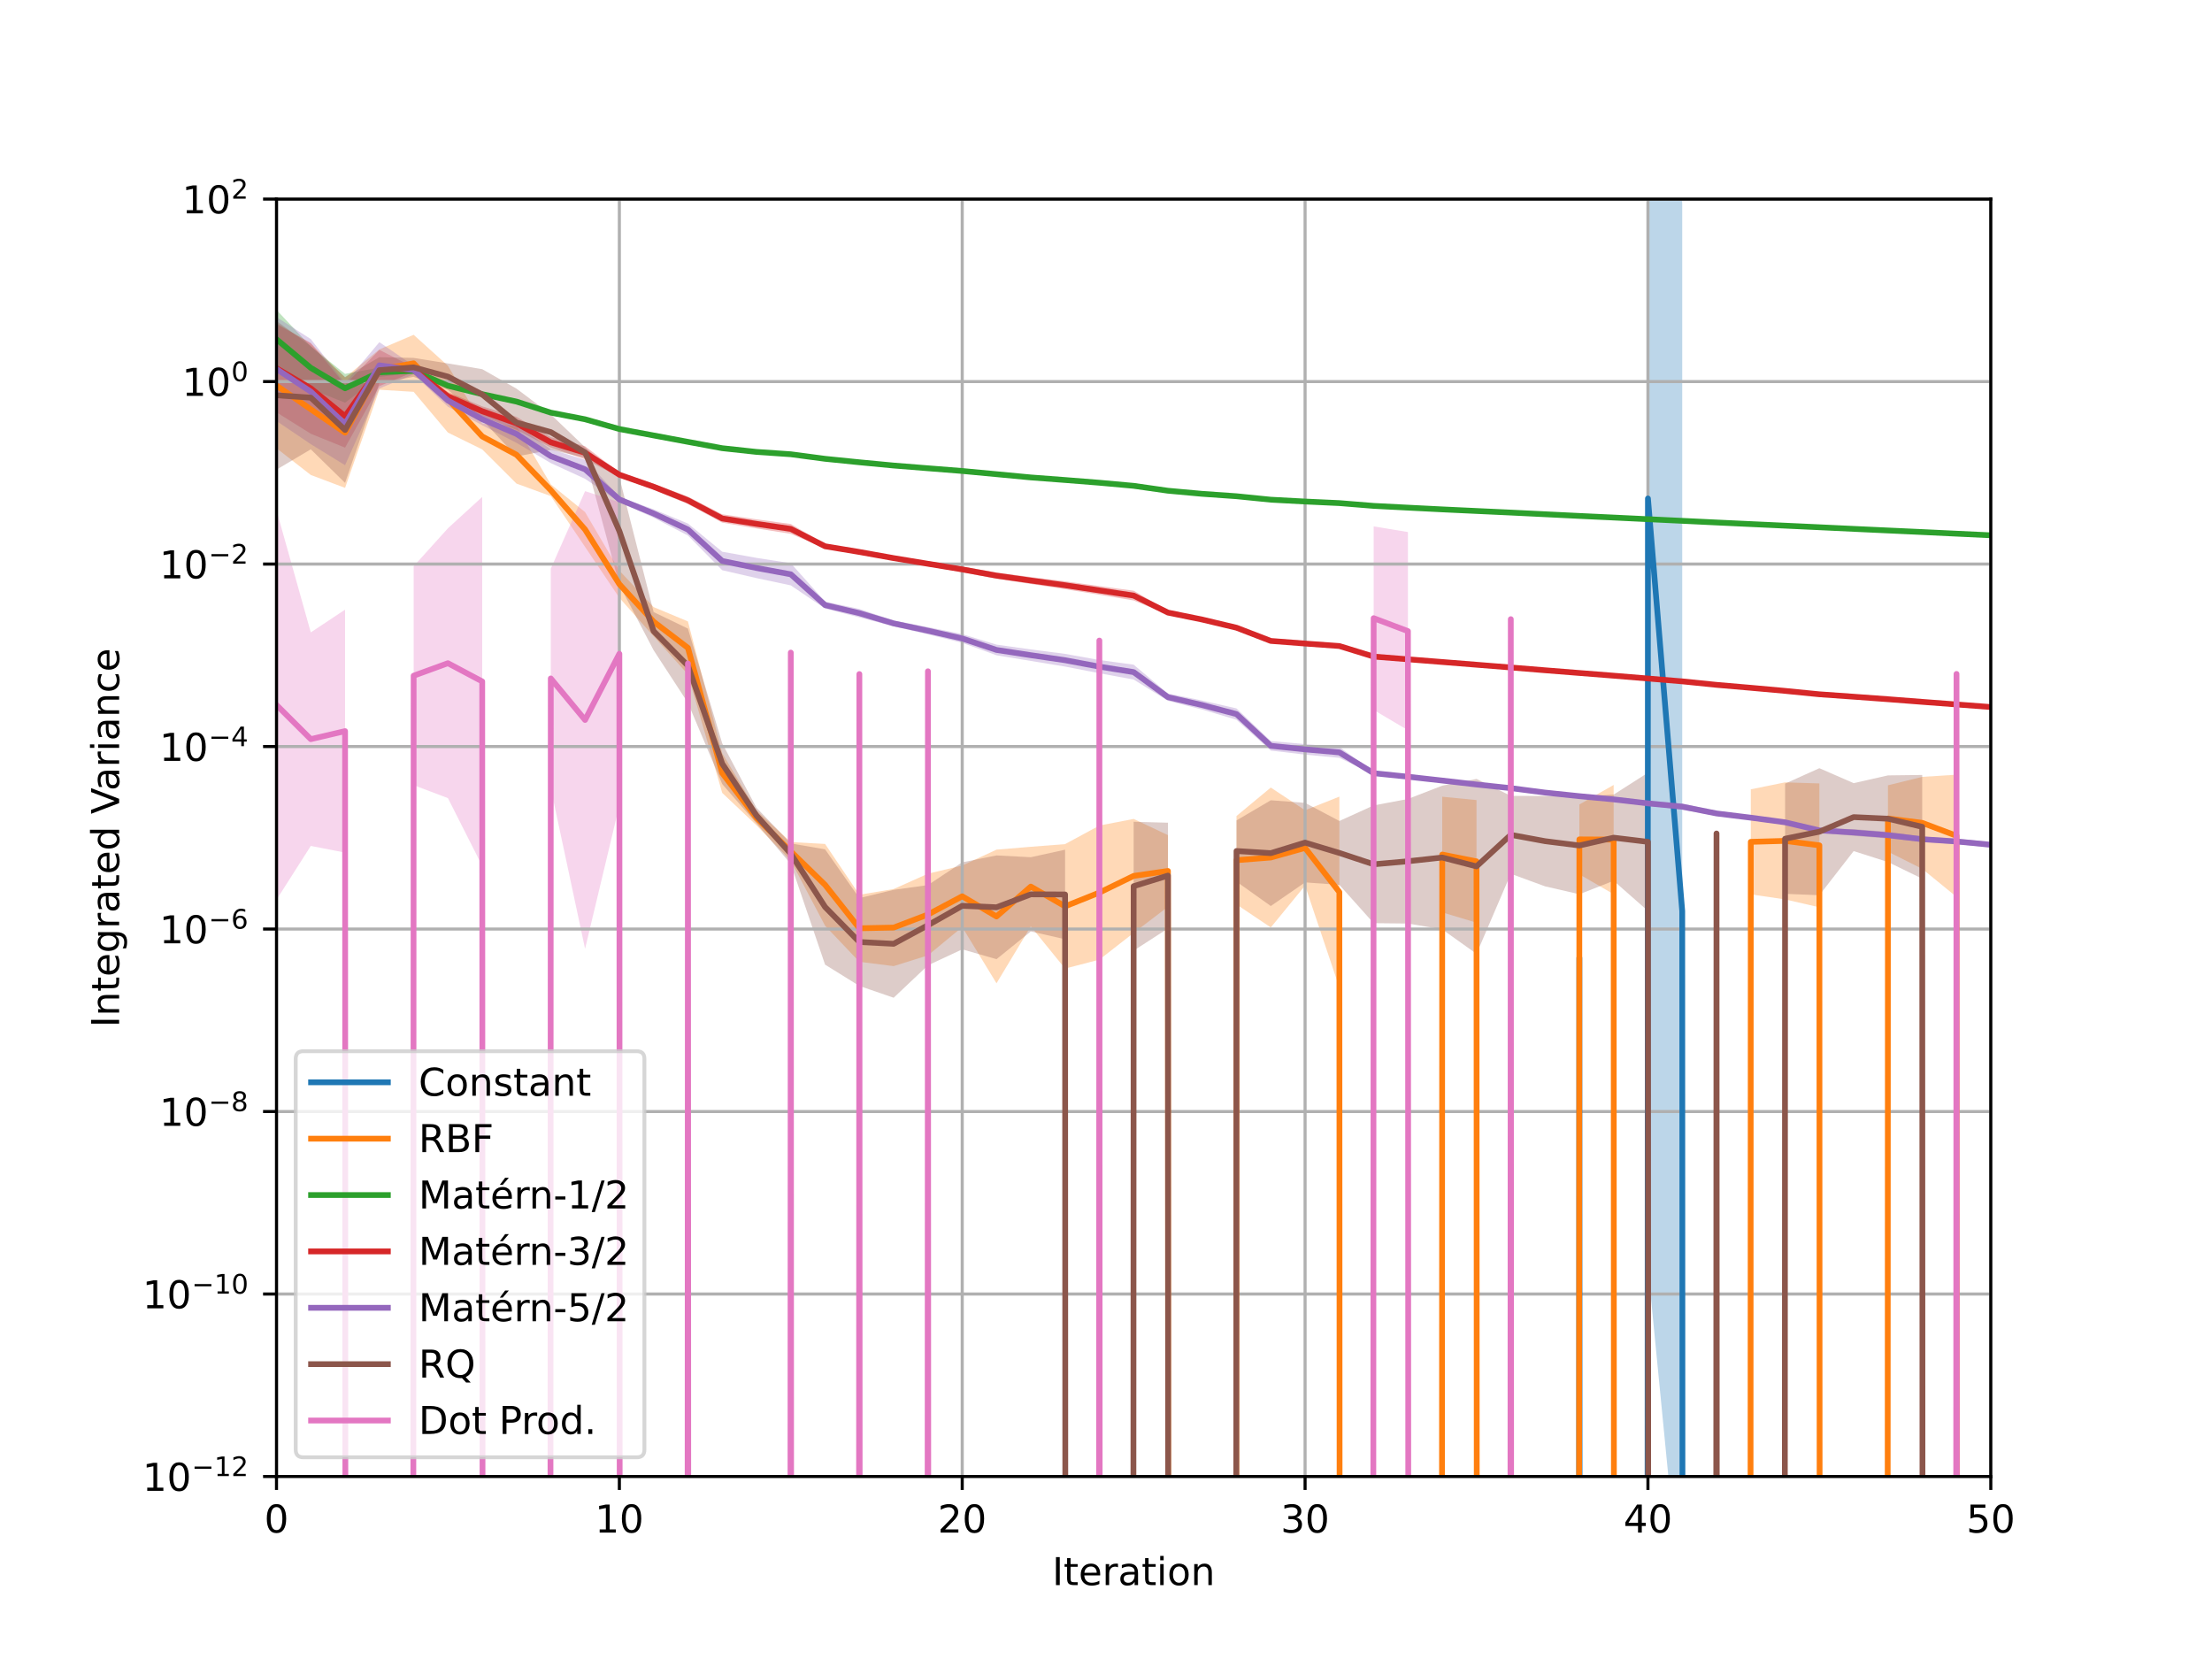 <?xml version="1.0" encoding="utf-8" standalone="no"?>
<!DOCTYPE svg PUBLIC "-//W3C//DTD SVG 1.1//EN"
  "http://www.w3.org/Graphics/SVG/1.1/DTD/svg11.dtd">
<!-- Created with matplotlib (https://matplotlib.org/) -->
<svg height="432pt" version="1.1" viewBox="0 0 576 432" width="576pt" xmlns="http://www.w3.org/2000/svg" xmlns:xlink="http://www.w3.org/1999/xlink">
 <defs>
  <style type="text/css">
*{stroke-linecap:butt;stroke-linejoin:round;}
  </style>
 </defs>
 <g id="figure_1">
  <g id="patch_1">
   <path d="M 0 432 
L 576 432 
L 576 0 
L 0 0 
z
" style="fill:#ffffff;"/>
  </g>
  <g id="axes_1">
   <g id="patch_2">
    <path d="M 72 384.48 
L 518.4 384.48 
L 518.4 51.84 
L 72 51.84 
z
" style="fill:#ffffff;"/>
   </g>
   <g id="PolyCollection_1">
    <path clip-path="url(#p6d5a902956)" d="M 411.264 426.045 
L 411.264 72.806 
L 411.264 426.045 
L 411.264 426.045 
z
" style="fill:#1f77b4;fill-opacity:0.3;"/>
    <path clip-path="url(#p6d5a902956)" d="M 429.12 329.94 
L 429.12 -70.33 
L 438.048 53.083 
L 438.048 421.412 
L 438.048 421.412 
L 429.12 329.94 
z
" style="fill:#1f77b4;fill-opacity:0.3;"/>
   </g>
   <g id="PolyCollection_2">
    <path clip-path="url(#p6d5a902956)" d="M 72 116.717 
L 72 84.104 
L 80.928 89.46 
L 89.856 98.293 
L 98.784 90.985 
L 107.712 87.183 
L 116.64 95.244 
L 125.568 110.263 
L 134.496 110.933 
L 143.424 126.12 
L 152.352 133.346 
L 161.28 148.58 
L 170.208 158.087 
L 179.136 161.811 
L 188.064 196.135 
L 196.992 211.067 
L 205.92 219.275 
L 214.848 219.759 
L 223.776 232.987 
L 232.704 231.504 
L 241.632 227.508 
L 250.56 225.382 
L 259.488 221.245 
L 268.416 220.501 
L 277.344 219.804 
L 286.272 214.973 
L 295.2 213.247 
L 304.128 217.468 
L 304.128 236.129 
L 304.128 236.129 
L 295.2 242.928 
L 286.272 249.889 
L 277.344 252.215 
L 268.416 241.227 
L 259.488 256.049 
L 250.56 241.405 
L 241.632 248.78 
L 232.704 251.576 
L 223.776 250.452 
L 214.848 241.064 
L 205.92 224.13 
L 196.992 214.91 
L 188.064 206.471 
L 179.136 175.596 
L 170.208 165.708 
L 161.28 155.661 
L 152.352 142.417 
L 143.424 129.186 
L 134.496 125.925 
L 125.568 117.031 
L 116.64 112.64 
L 107.712 102.029 
L 98.784 101.486 
L 89.856 127.045 
L 80.928 123.682 
L 72 116.717 
z
" style="fill:#ff7f0e;fill-opacity:0.3;"/>
    <path clip-path="url(#p6d5a902956)" d="M 321.984 235.509 
L 321.984 212.481 
L 330.912 205.076 
L 339.84 210.993 
L 348.768 207.435 
L 348.768 257.172 
L 348.768 257.172 
L 339.84 230.599 
L 330.912 241.507 
L 321.984 235.509 
z
" style="fill:#ff7f0e;fill-opacity:0.3;"/>
    <path clip-path="url(#p6d5a902956)" d="M 375.552 237.585 
L 375.552 207.464 
L 384.48 208.338 
L 384.48 240.261 
L 384.48 240.261 
L 375.552 237.585 
z
" style="fill:#ff7f0e;fill-opacity:0.3;"/>
    <path clip-path="url(#p6d5a902956)" d="M 411.264 227.67 
L 411.264 209.476 
L 420.192 204.396 
L 420.192 232.849 
L 420.192 232.849 
L 411.264 227.67 
z
" style="fill:#ff7f0e;fill-opacity:0.3;"/>
    <path clip-path="url(#p6d5a902956)" d="M 455.904 232.893 
L 455.904 205.538 
L 464.832 203.725 
L 473.76 204 
L 473.76 236.257 
L 473.76 236.257 
L 464.832 234.204 
L 455.904 232.893 
z
" style="fill:#ff7f0e;fill-opacity:0.3;"/>
    <path clip-path="url(#p6d5a902956)" d="M 491.616 221.769 
L 491.616 204.486 
L 500.544 202.292 
L 509.472 201.727 
L 509.472 233.541 
L 509.472 233.541 
L 500.544 226.255 
L 491.616 221.769 
z
" style="fill:#ff7f0e;fill-opacity:0.3;"/>
   </g>
   <g id="PolyCollection_3">
    <path clip-path="url(#p6d5a902956)" d="M 72 96.008 
L 72 80.687 
L 80.928 90.239 
L 89.856 97.357 
L 98.784 95.711 
L 107.712 96.067 
L 116.64 99.967 
L 125.568 102.111 
L 134.496 103.944 
L 143.424 107.143 
L 152.352 108.84 
L 161.28 111.416 
L 170.208 113.091 
L 179.136 114.814 
L 188.064 116.546 
L 196.992 117.505 
L 205.92 118.106 
L 214.848 119.354 
L 223.776 120.251 
L 232.704 121.093 
L 241.632 121.793 
L 250.56 122.487 
L 259.488 123.32 
L 268.416 124.158 
L 277.344 124.82 
L 286.272 125.517 
L 295.2 126.317 
L 304.128 127.654 
L 313.056 128.484 
L 321.984 129.101 
L 330.912 130.037 
L 339.84 130.513 
L 348.768 130.923 
L 357.696 131.675 
L 366.624 132.133 
L 375.552 132.584 
L 384.48 132.998 
L 393.408 133.409 
L 402.336 133.841 
L 411.264 134.279 
L 420.192 134.695 
L 429.12 135.123 
L 438.048 135.549 
L 446.976 135.977 
L 455.904 136.393 
L 464.832 136.803 
L 473.76 137.218 
L 482.688 137.639 
L 491.616 138.05 
L 500.544 138.463 
L 509.472 138.887 
L 518.4 139.308 
L 518.4 139.473 
L 518.4 139.473 
L 509.472 139.048 
L 500.544 138.622 
L 491.616 138.215 
L 482.688 137.801 
L 473.76 137.376 
L 464.832 136.961 
L 455.904 136.548 
L 446.976 136.129 
L 438.048 135.697 
L 429.12 135.268 
L 420.192 134.837 
L 411.264 134.415 
L 402.336 133.975 
L 393.408 133.535 
L 384.48 133.12 
L 375.552 132.698 
L 366.624 132.244 
L 357.696 131.784 
L 348.768 131.091 
L 339.84 130.678 
L 330.912 130.198 
L 321.984 129.334 
L 313.056 128.704 
L 304.128 127.915 
L 295.2 126.701 
L 286.272 125.887 
L 277.344 125.171 
L 268.416 124.487 
L 259.488 123.638 
L 250.56 122.795 
L 241.632 122.082 
L 232.704 121.357 
L 223.776 120.503 
L 214.848 119.594 
L 205.92 118.468 
L 196.992 117.848 
L 188.064 116.873 
L 179.136 115.302 
L 170.208 113.693 
L 161.28 112.026 
L 152.352 109.519 
L 143.424 107.763 
L 134.496 105.202 
L 125.568 103.187 
L 116.64 100.928 
L 107.712 97.072 
L 98.784 98.144 
L 89.856 104.852 
L 80.928 101.336 
L 72 96.008 
z
" style="fill:#2ca02c;fill-opacity:0.3;"/>
   </g>
   <g id="PolyCollection_4">
    <path clip-path="url(#p6d5a902956)" d="M 72 107.368 
L 72 84.406 
L 80.928 89.286 
L 89.856 100.18 
L 98.784 91.096 
L 107.712 95.647 
L 116.64 102.093 
L 125.568 105.818 
L 134.496 108.538 
L 143.424 113.829 
L 152.352 116.209 
L 161.28 123.021 
L 170.208 125.966 
L 179.136 129.305 
L 188.064 133.924 
L 196.992 135.232 
L 205.92 136.447 
L 214.848 141.686 
L 223.776 143.098 
L 232.704 144.751 
L 241.632 146.152 
L 250.56 147.533 
L 259.488 149.066 
L 268.416 150.251 
L 277.344 151.374 
L 286.272 152.618 
L 295.2 153.82 
L 304.128 159.015 
L 313.056 160.832 
L 321.984 162.886 
L 330.912 166.357 
L 339.84 167.013 
L 348.768 167.635 
L 357.696 170.778 
L 366.624 171.477 
L 375.552 172.165 
L 384.48 172.868 
L 393.408 173.567 
L 402.336 174.282 
L 411.264 174.972 
L 420.192 175.654 
L 429.12 176.369 
L 438.048 177.093 
L 446.976 178.052 
L 455.904 178.804 
L 464.832 179.589 
L 473.76 180.455 
L 482.688 181.066 
L 491.616 181.698 
L 500.544 182.371 
L 509.472 183.022 
L 518.4 183.67 
L 518.4 184.554 
L 518.4 184.554 
L 509.472 183.849 
L 500.544 183.153 
L 491.616 182.448 
L 482.688 181.777 
L 473.76 181.123 
L 464.832 180.223 
L 455.904 179.401 
L 446.976 178.616 
L 438.048 177.755 
L 429.12 176.995 
L 420.192 176.245 
L 411.264 175.517 
L 402.336 174.793 
L 393.408 174.054 
L 384.48 173.324 
L 375.552 172.599 
L 366.624 171.882 
L 357.696 171.165 
L 348.768 168.812 
L 339.84 168.146 
L 330.912 167.438 
L 321.984 164.027 
L 313.056 161.832 
L 304.128 160.02 
L 295.2 156.356 
L 286.272 154.867 
L 277.344 153.413 
L 268.416 152.075 
L 259.488 150.728 
L 250.56 149.003 
L 241.632 147.456 
L 232.704 145.918 
L 223.776 144.361 
L 214.848 142.814 
L 205.92 139.007 
L 196.992 137.598 
L 188.064 136.097 
L 179.136 131.267 
L 170.208 127.534 
L 161.28 124.221 
L 152.352 119.607 
L 143.424 116.525 
L 134.496 111.947 
L 125.568 108.356 
L 116.64 104.352 
L 107.712 96.846 
L 98.784 100.543 
L 89.856 116.57 
L 80.928 112.952 
L 72 107.368 
z
" style="fill:#d62728;fill-opacity:0.3;"/>
   </g>
   <g id="PolyCollection_5">
    <path clip-path="url(#p6d5a902956)" d="M 72 109.624 
L 72 82.572 
L 80.928 88.292 
L 89.856 99.732 
L 98.784 89.099 
L 107.712 95.222 
L 116.64 102.685 
L 125.568 107.59 
L 134.496 110.672 
L 143.424 116.992 
L 152.352 119.734 
L 161.28 129.361 
L 170.208 132.635 
L 179.136 136.328 
L 188.064 143.665 
L 196.992 145.27 
L 205.92 146.661 
L 214.848 156.653 
L 223.776 158.574 
L 232.704 161.573 
L 241.632 163.286 
L 250.56 165.132 
L 259.488 167.856 
L 268.416 169.112 
L 277.344 170.261 
L 286.272 171.869 
L 295.2 173.085 
L 304.128 180.587 
L 313.056 182.43 
L 321.984 184.471 
L 330.912 192.963 
L 339.84 193.772 
L 348.768 194.511 
L 357.696 201.014 
L 366.624 201.859 
L 375.552 202.841 
L 384.48 203.904 
L 393.408 204.581 
L 402.336 205.919 
L 411.264 206.799 
L 420.192 207.572 
L 429.12 208.589 
L 438.048 209.212 
L 446.976 211.229 
L 455.904 212.359 
L 464.832 213.562 
L 473.76 215.72 
L 482.688 215.898 
L 491.616 216.611 
L 500.544 217.838 
L 509.472 218.413 
L 518.4 219.255 
L 518.4 220.688 
L 518.4 220.688 
L 509.472 219.821 
L 500.544 219.225 
L 491.616 218.334 
L 482.688 217.659 
L 473.76 216.748 
L 464.832 214.695 
L 455.904 213.479 
L 446.976 212.413 
L 438.048 210.887 
L 429.12 209.799 
L 420.192 208.746 
L 411.264 207.843 
L 402.336 206.856 
L 393.408 205.88 
L 384.48 204.659 
L 375.552 203.662 
L 366.624 202.658 
L 357.696 201.658 
L 348.768 197.34 
L 339.84 196.504 
L 330.912 195.449 
L 321.984 187.422 
L 313.056 184.771 
L 304.128 182.487 
L 295.2 176.952 
L 286.272 175.312 
L 277.344 173.573 
L 268.416 172.107 
L 259.488 170.633 
L 250.56 167.384 
L 241.632 165.188 
L 232.704 163.1 
L 223.776 160.758 
L 214.848 158.47 
L 205.92 152.434 
L 196.992 150.538 
L 188.064 148.484 
L 179.136 139.448 
L 170.208 134.806 
L 161.28 130.756 
L 152.352 124.682 
L 143.424 120.583 
L 134.496 115.322 
L 125.568 110.732 
L 116.64 105.917 
L 107.712 97.475 
L 98.784 101.162 
L 89.856 121.139 
L 80.928 115.664 
L 72 109.624 
z
" style="fill:#9467bd;fill-opacity:0.3;"/>
   </g>
   <g id="PolyCollection_6">
    <path clip-path="url(#p6d5a902956)" d="M 72 122.294 
L 72 83.576 
L 80.928 90.082 
L 89.856 98.193 
L 98.784 93.006 
L 107.712 93.196 
L 116.64 94.637 
L 125.568 96.133 
L 134.496 101.201 
L 143.424 107.911 
L 152.352 116.449 
L 161.28 124.287 
L 170.208 159.381 
L 179.136 163.678 
L 188.064 193.568 
L 196.992 210.341 
L 205.92 219.623 
L 214.848 221.161 
L 223.776 233.86 
L 232.704 231.71 
L 241.632 230.473 
L 250.56 224.544 
L 259.488 222.749 
L 268.416 223.217 
L 277.344 221.258 
L 277.344 244.577 
L 277.344 244.577 
L 268.416 242.544 
L 259.488 249.767 
L 250.56 247.205 
L 241.632 251.37 
L 232.704 259.813 
L 223.776 256.734 
L 214.848 251.191 
L 205.92 224.982 
L 196.992 214.43 
L 188.064 204.164 
L 179.136 183.015 
L 170.208 169.331 
L 161.28 152.292 
L 152.352 119.197 
L 143.424 117.133 
L 134.496 118.868 
L 125.568 109.315 
L 116.64 101.518 
L 107.712 98.125 
L 98.784 99.774 
L 89.856 125.74 
L 80.928 116.999 
L 72 122.294 
z
" style="fill:#8c564b;fill-opacity:0.3;"/>
    <path clip-path="url(#p6d5a902956)" d="M 295.2 247.543 
L 295.2 213.983 
L 304.128 214.233 
L 304.128 241.77 
L 304.128 241.77 
L 295.2 247.543 
z
" style="fill:#8c564b;fill-opacity:0.3;"/>
    <path clip-path="url(#p6d5a902956)" d="M 321.984 229.574 
L 321.984 213.631 
L 330.912 208.389 
L 339.84 209.059 
L 348.768 213.782 
L 357.696 209.731 
L 366.624 208.053 
L 375.552 204.585 
L 384.48 202.831 
L 393.408 207.243 
L 402.336 207.275 
L 411.264 207.471 
L 420.192 206.912 
L 429.12 201.213 
L 429.12 237.208 
L 429.12 237.208 
L 420.192 229.354 
L 411.264 232.859 
L 402.336 230.801 
L 393.408 227.531 
L 384.48 248.374 
L 375.552 242.003 
L 366.624 240.489 
L 357.696 240.394 
L 348.768 230.422 
L 339.84 229.77 
L 330.912 235.928 
L 321.984 229.574 
z
" style="fill:#8c564b;fill-opacity:0.3;"/>
    <path clip-path="url(#p6d5a902956)" d="M 446.976 230.863 
L 446.976 203.214 
L 446.976 230.863 
L 446.976 230.863 
z
" style="fill:#8c564b;fill-opacity:0.3;"/>
    <path clip-path="url(#p6d5a902956)" d="M 464.832 232.753 
L 464.832 204.055 
L 473.76 200.037 
L 482.688 203.929 
L 491.616 201.91 
L 500.544 201.796 
L 500.544 228.808 
L 500.544 228.808 
L 491.616 224.468 
L 482.688 221.622 
L 473.76 233.109 
L 464.832 232.753 
z
" style="fill:#8c564b;fill-opacity:0.3;"/>
   </g>
   <g id="PolyCollection_7">
    <path clip-path="url(#p6d5a902956)" d="M 72 234.288 
L 72 132.868 
L 80.928 164.673 
L 89.856 158.749 
L 89.856 222.019 
L 89.856 222.019 
L 80.928 220.276 
L 72 234.288 
z
" style="fill:#e377c2;fill-opacity:0.3;"/>
    <path clip-path="url(#p6d5a902956)" d="M 107.712 204.451 
L 107.712 147.459 
L 116.64 137.561 
L 125.568 129.395 
L 125.568 225.487 
L 125.568 225.487 
L 116.64 207.829 
L 107.712 204.451 
z
" style="fill:#e377c2;fill-opacity:0.3;"/>
    <path clip-path="url(#p6d5a902956)" d="M 143.424 205.247 
L 143.424 148.086 
L 152.352 127.895 
L 161.28 130.782 
L 161.28 209.711 
L 161.28 209.711 
L 152.352 247.061 
L 143.424 205.247 
z
" style="fill:#e377c2;fill-opacity:0.3;"/>
    <path clip-path="url(#p6d5a902956)" d="M 179.136 223.321 
L 179.136 122.21 
L 179.136 223.321 
L 179.136 223.321 
z
" style="fill:#e377c2;fill-opacity:0.3;"/>
    <path clip-path="url(#p6d5a902956)" d="M 205.92 205.864 
L 205.92 134.001 
L 205.92 205.864 
L 205.92 205.864 
z
" style="fill:#e377c2;fill-opacity:0.3;"/>
    <path clip-path="url(#p6d5a902956)" d="M 223.776 204.124 
L 223.776 146.921 
L 223.776 204.124 
L 223.776 204.124 
z
" style="fill:#e377c2;fill-opacity:0.3;"/>
    <path clip-path="url(#p6d5a902956)" d="M 241.632 200.964 
L 241.632 148.628 
L 241.632 200.964 
L 241.632 200.964 
z
" style="fill:#e377c2;fill-opacity:0.3;"/>
    <path clip-path="url(#p6d5a902956)" d="M 286.272 206.518 
L 286.272 127.074 
L 286.272 206.518 
L 286.272 206.518 
z
" style="fill:#e377c2;fill-opacity:0.3;"/>
    <path clip-path="url(#p6d5a902956)" d="M 357.696 184.871 
L 357.696 137.071 
L 366.624 138.545 
L 366.624 190.145 
L 366.624 190.145 
L 357.696 184.871 
z
" style="fill:#e377c2;fill-opacity:0.3;"/>
    <path clip-path="url(#p6d5a902956)" d="M 393.408 192.668 
L 393.408 129.795 
L 393.408 192.668 
L 393.408 192.668 
z
" style="fill:#e377c2;fill-opacity:0.3;"/>
    <path clip-path="url(#p6d5a902956)" d="M 509.472 209.125 
L 509.472 141.848 
L 509.472 209.125 
L 509.472 209.125 
z
" style="fill:#e377c2;fill-opacity:0.3;"/>
   </g>
   <g id="matplotlib.axis_1">
    <g id="xtick_1">
     <g id="line2d_1">
      <path clip-path="url(#p6d5a902956)" d="M 72 384.48 
L 72 51.84 
" style="fill:none;stroke:#b0b0b0;stroke-linecap:square;stroke-width:0.8;"/>
     </g>
     <g id="line2d_2">
      <defs>
       <path d="M 0 0 
L 0 3.5 
" id="m363ae44424" style="stroke:#000000;stroke-width:0.8;"/>
      </defs>
      <g>
       <use style="stroke:#000000;stroke-width:0.8;" x="72" xlink:href="#m363ae44424" y="384.48"/>
      </g>
     </g>
     <g id="text_1">
      <!-- 0 -->
      <defs>
       <path d="M 31.781 66.406 
Q 24.172 66.406 20.328 58.906 
Q 16.5 51.422 16.5 36.375 
Q 16.5 21.391 20.328 13.891 
Q 24.172 6.391 31.781 6.391 
Q 39.453 6.391 43.281 13.891 
Q 47.125 21.391 47.125 36.375 
Q 47.125 51.422 43.281 58.906 
Q 39.453 66.406 31.781 66.406 
z
M 31.781 74.219 
Q 44.047 74.219 50.516 64.516 
Q 56.984 54.828 56.984 36.375 
Q 56.984 17.969 50.516 8.266 
Q 44.047 -1.422 31.781 -1.422 
Q 19.531 -1.422 13.062 8.266 
Q 6.594 17.969 6.594 36.375 
Q 6.594 54.828 13.062 64.516 
Q 19.531 74.219 31.781 74.219 
z
" id="DejaVuSans-48"/>
      </defs>
      <g transform="translate(68.819 399.078)scale(0.1 -0.1)">
       <use xlink:href="#DejaVuSans-48"/>
      </g>
     </g>
    </g>
    <g id="xtick_2">
     <g id="line2d_3">
      <path clip-path="url(#p6d5a902956)" d="M 161.28 384.48 
L 161.28 51.84 
" style="fill:none;stroke:#b0b0b0;stroke-linecap:square;stroke-width:0.8;"/>
     </g>
     <g id="line2d_4">
      <g>
       <use style="stroke:#000000;stroke-width:0.8;" x="161.28" xlink:href="#m363ae44424" y="384.48"/>
      </g>
     </g>
     <g id="text_2">
      <!-- 10 -->
      <defs>
       <path d="M 12.406 8.297 
L 28.516 8.297 
L 28.516 63.922 
L 10.984 60.406 
L 10.984 69.391 
L 28.422 72.906 
L 38.281 72.906 
L 38.281 8.297 
L 54.391 8.297 
L 54.391 0 
L 12.406 0 
z
" id="DejaVuSans-49"/>
      </defs>
      <g transform="translate(154.917 399.078)scale(0.1 -0.1)">
       <use xlink:href="#DejaVuSans-49"/>
       <use x="63.623" xlink:href="#DejaVuSans-48"/>
      </g>
     </g>
    </g>
    <g id="xtick_3">
     <g id="line2d_5">
      <path clip-path="url(#p6d5a902956)" d="M 250.56 384.48 
L 250.56 51.84 
" style="fill:none;stroke:#b0b0b0;stroke-linecap:square;stroke-width:0.8;"/>
     </g>
     <g id="line2d_6">
      <g>
       <use style="stroke:#000000;stroke-width:0.8;" x="250.56" xlink:href="#m363ae44424" y="384.48"/>
      </g>
     </g>
     <g id="text_3">
      <!-- 20 -->
      <defs>
       <path d="M 19.188 8.297 
L 53.609 8.297 
L 53.609 0 
L 7.328 0 
L 7.328 8.297 
Q 12.938 14.109 22.625 23.891 
Q 32.328 33.688 34.812 36.531 
Q 39.547 41.844 41.422 45.531 
Q 43.312 49.219 43.312 52.781 
Q 43.312 58.594 39.234 62.25 
Q 35.156 65.922 28.609 65.922 
Q 23.969 65.922 18.812 64.312 
Q 13.672 62.703 7.812 59.422 
L 7.812 69.391 
Q 13.766 71.781 18.938 73 
Q 24.125 74.219 28.422 74.219 
Q 39.75 74.219 46.484 68.547 
Q 53.219 62.891 53.219 53.422 
Q 53.219 48.922 51.531 44.891 
Q 49.859 40.875 45.406 35.406 
Q 44.188 33.984 37.641 27.219 
Q 31.109 20.453 19.188 8.297 
z
" id="DejaVuSans-50"/>
      </defs>
      <g transform="translate(244.197 399.078)scale(0.1 -0.1)">
       <use xlink:href="#DejaVuSans-50"/>
       <use x="63.623" xlink:href="#DejaVuSans-48"/>
      </g>
     </g>
    </g>
    <g id="xtick_4">
     <g id="line2d_7">
      <path clip-path="url(#p6d5a902956)" d="M 339.84 384.48 
L 339.84 51.84 
" style="fill:none;stroke:#b0b0b0;stroke-linecap:square;stroke-width:0.8;"/>
     </g>
     <g id="line2d_8">
      <g>
       <use style="stroke:#000000;stroke-width:0.8;" x="339.84" xlink:href="#m363ae44424" y="384.48"/>
      </g>
     </g>
     <g id="text_4">
      <!-- 30 -->
      <defs>
       <path d="M 40.578 39.312 
Q 47.656 37.797 51.625 33 
Q 55.609 28.219 55.609 21.188 
Q 55.609 10.406 48.188 4.484 
Q 40.766 -1.422 27.094 -1.422 
Q 22.516 -1.422 17.656 -0.516 
Q 12.797 0.391 7.625 2.203 
L 7.625 11.719 
Q 11.719 9.328 16.594 8.109 
Q 21.484 6.891 26.812 6.891 
Q 36.078 6.891 40.938 10.547 
Q 45.797 14.203 45.797 21.188 
Q 45.797 27.641 41.281 31.266 
Q 36.766 34.906 28.719 34.906 
L 20.219 34.906 
L 20.219 43.016 
L 29.109 43.016 
Q 36.375 43.016 40.234 45.922 
Q 44.094 48.828 44.094 54.297 
Q 44.094 59.906 40.109 62.906 
Q 36.141 65.922 28.719 65.922 
Q 24.656 65.922 20.016 65.031 
Q 15.375 64.156 9.812 62.312 
L 9.812 71.094 
Q 15.438 72.656 20.344 73.438 
Q 25.25 74.219 29.594 74.219 
Q 40.828 74.219 47.359 69.109 
Q 53.906 64.016 53.906 55.328 
Q 53.906 49.266 50.438 45.094 
Q 46.969 40.922 40.578 39.312 
z
" id="DejaVuSans-51"/>
      </defs>
      <g transform="translate(333.478 399.078)scale(0.1 -0.1)">
       <use xlink:href="#DejaVuSans-51"/>
       <use x="63.623" xlink:href="#DejaVuSans-48"/>
      </g>
     </g>
    </g>
    <g id="xtick_5">
     <g id="line2d_9">
      <path clip-path="url(#p6d5a902956)" d="M 429.12 384.48 
L 429.12 51.84 
" style="fill:none;stroke:#b0b0b0;stroke-linecap:square;stroke-width:0.8;"/>
     </g>
     <g id="line2d_10">
      <g>
       <use style="stroke:#000000;stroke-width:0.8;" x="429.12" xlink:href="#m363ae44424" y="384.48"/>
      </g>
     </g>
     <g id="text_5">
      <!-- 40 -->
      <defs>
       <path d="M 37.797 64.312 
L 12.891 25.391 
L 37.797 25.391 
z
M 35.203 72.906 
L 47.609 72.906 
L 47.609 25.391 
L 58.016 25.391 
L 58.016 17.188 
L 47.609 17.188 
L 47.609 0 
L 37.797 0 
L 37.797 17.188 
L 4.891 17.188 
L 4.891 26.703 
z
" id="DejaVuSans-52"/>
      </defs>
      <g transform="translate(422.757 399.078)scale(0.1 -0.1)">
       <use xlink:href="#DejaVuSans-52"/>
       <use x="63.623" xlink:href="#DejaVuSans-48"/>
      </g>
     </g>
    </g>
    <g id="xtick_6">
     <g id="line2d_11">
      <path clip-path="url(#p6d5a902956)" d="M 518.4 384.48 
L 518.4 51.84 
" style="fill:none;stroke:#b0b0b0;stroke-linecap:square;stroke-width:0.8;"/>
     </g>
     <g id="line2d_12">
      <g>
       <use style="stroke:#000000;stroke-width:0.8;" x="518.4" xlink:href="#m363ae44424" y="384.48"/>
      </g>
     </g>
     <g id="text_6">
      <!-- 50 -->
      <defs>
       <path d="M 10.797 72.906 
L 49.516 72.906 
L 49.516 64.594 
L 19.828 64.594 
L 19.828 46.734 
Q 21.969 47.469 24.109 47.828 
Q 26.266 48.188 28.422 48.188 
Q 40.625 48.188 47.75 41.5 
Q 54.891 34.812 54.891 23.391 
Q 54.891 11.625 47.562 5.094 
Q 40.234 -1.422 26.906 -1.422 
Q 22.312 -1.422 17.547 -0.641 
Q 12.797 0.141 7.719 1.703 
L 7.719 11.625 
Q 12.109 9.234 16.797 8.062 
Q 21.484 6.891 26.703 6.891 
Q 35.156 6.891 40.078 11.328 
Q 45.016 15.766 45.016 23.391 
Q 45.016 31 40.078 35.438 
Q 35.156 39.891 26.703 39.891 
Q 22.75 39.891 18.812 39.016 
Q 14.891 38.141 10.797 36.281 
z
" id="DejaVuSans-53"/>
      </defs>
      <g transform="translate(512.038 399.078)scale(0.1 -0.1)">
       <use xlink:href="#DejaVuSans-53"/>
       <use x="63.623" xlink:href="#DejaVuSans-48"/>
      </g>
     </g>
    </g>
    <g id="text_7">
     <!-- Iteration -->
     <defs>
      <path d="M 9.812 72.906 
L 19.672 72.906 
L 19.672 0 
L 9.812 0 
z
" id="DejaVuSans-73"/>
      <path d="M 18.312 70.219 
L 18.312 54.688 
L 36.812 54.688 
L 36.812 47.703 
L 18.312 47.703 
L 18.312 18.016 
Q 18.312 11.328 20.141 9.422 
Q 21.969 7.516 27.594 7.516 
L 36.812 7.516 
L 36.812 0 
L 27.594 0 
Q 17.188 0 13.234 3.875 
Q 9.281 7.766 9.281 18.016 
L 9.281 47.703 
L 2.688 47.703 
L 2.688 54.688 
L 9.281 54.688 
L 9.281 70.219 
z
" id="DejaVuSans-116"/>
      <path d="M 56.203 29.594 
L 56.203 25.203 
L 14.891 25.203 
Q 15.484 15.922 20.484 11.062 
Q 25.484 6.203 34.422 6.203 
Q 39.594 6.203 44.453 7.469 
Q 49.312 8.734 54.109 11.281 
L 54.109 2.781 
Q 49.266 0.734 44.188 -0.344 
Q 39.109 -1.422 33.891 -1.422 
Q 20.797 -1.422 13.156 6.188 
Q 5.516 13.812 5.516 26.812 
Q 5.516 40.234 12.766 48.109 
Q 20.016 56 32.328 56 
Q 43.359 56 49.781 48.891 
Q 56.203 41.797 56.203 29.594 
z
M 47.219 32.234 
Q 47.125 39.594 43.094 43.984 
Q 39.062 48.391 32.422 48.391 
Q 24.906 48.391 20.391 44.141 
Q 15.875 39.891 15.188 32.172 
z
" id="DejaVuSans-101"/>
      <path d="M 41.109 46.297 
Q 39.594 47.172 37.812 47.578 
Q 36.031 48 33.891 48 
Q 26.266 48 22.188 43.047 
Q 18.109 38.094 18.109 28.812 
L 18.109 0 
L 9.078 0 
L 9.078 54.688 
L 18.109 54.688 
L 18.109 46.188 
Q 20.953 51.172 25.484 53.578 
Q 30.031 56 36.531 56 
Q 37.453 56 38.578 55.875 
Q 39.703 55.766 41.062 55.516 
z
" id="DejaVuSans-114"/>
      <path d="M 34.281 27.484 
Q 23.391 27.484 19.188 25 
Q 14.984 22.516 14.984 16.5 
Q 14.984 11.719 18.141 8.906 
Q 21.297 6.109 26.703 6.109 
Q 34.188 6.109 38.703 11.406 
Q 43.219 16.703 43.219 25.484 
L 43.219 27.484 
z
M 52.203 31.203 
L 52.203 0 
L 43.219 0 
L 43.219 8.297 
Q 40.141 3.328 35.547 0.953 
Q 30.953 -1.422 24.312 -1.422 
Q 15.922 -1.422 10.953 3.297 
Q 6 8.016 6 15.922 
Q 6 25.141 12.172 29.828 
Q 18.359 34.516 30.609 34.516 
L 43.219 34.516 
L 43.219 35.406 
Q 43.219 41.609 39.141 45 
Q 35.062 48.391 27.688 48.391 
Q 23 48.391 18.547 47.266 
Q 14.109 46.141 10.016 43.891 
L 10.016 52.203 
Q 14.938 54.109 19.578 55.047 
Q 24.219 56 28.609 56 
Q 40.484 56 46.344 49.844 
Q 52.203 43.703 52.203 31.203 
z
" id="DejaVuSans-97"/>
      <path d="M 9.422 54.688 
L 18.406 54.688 
L 18.406 0 
L 9.422 0 
z
M 9.422 75.984 
L 18.406 75.984 
L 18.406 64.594 
L 9.422 64.594 
z
" id="DejaVuSans-105"/>
      <path d="M 30.609 48.391 
Q 23.391 48.391 19.188 42.75 
Q 14.984 37.109 14.984 27.297 
Q 14.984 17.484 19.156 11.844 
Q 23.344 6.203 30.609 6.203 
Q 37.797 6.203 41.984 11.859 
Q 46.188 17.531 46.188 27.297 
Q 46.188 37.016 41.984 42.703 
Q 37.797 48.391 30.609 48.391 
z
M 30.609 56 
Q 42.328 56 49.016 48.375 
Q 55.719 40.766 55.719 27.297 
Q 55.719 13.875 49.016 6.219 
Q 42.328 -1.422 30.609 -1.422 
Q 18.844 -1.422 12.172 6.219 
Q 5.516 13.875 5.516 27.297 
Q 5.516 40.766 12.172 48.375 
Q 18.844 56 30.609 56 
z
" id="DejaVuSans-111"/>
      <path d="M 54.891 33.016 
L 54.891 0 
L 45.906 0 
L 45.906 32.719 
Q 45.906 40.484 42.875 44.328 
Q 39.844 48.188 33.797 48.188 
Q 26.516 48.188 22.312 43.547 
Q 18.109 38.922 18.109 30.906 
L 18.109 0 
L 9.078 0 
L 9.078 54.688 
L 18.109 54.688 
L 18.109 46.188 
Q 21.344 51.125 25.703 53.562 
Q 30.078 56 35.797 56 
Q 45.219 56 50.047 50.172 
Q 54.891 44.344 54.891 33.016 
z
" id="DejaVuSans-110"/>
     </defs>
     <g transform="translate(273.991 412.757)scale(0.1 -0.1)">
      <use xlink:href="#DejaVuSans-73"/>
      <use x="29.492" xlink:href="#DejaVuSans-116"/>
      <use x="68.701" xlink:href="#DejaVuSans-101"/>
      <use x="130.225" xlink:href="#DejaVuSans-114"/>
      <use x="171.338" xlink:href="#DejaVuSans-97"/>
      <use x="232.617" xlink:href="#DejaVuSans-116"/>
      <use x="271.826" xlink:href="#DejaVuSans-105"/>
      <use x="299.609" xlink:href="#DejaVuSans-111"/>
      <use x="360.791" xlink:href="#DejaVuSans-110"/>
     </g>
    </g>
   </g>
   <g id="matplotlib.axis_2">
    <g id="ytick_1">
     <g id="line2d_13">
      <path clip-path="url(#p6d5a902956)" d="M 72 384.48 
L 518.4 384.48 
" style="fill:none;stroke:#b0b0b0;stroke-linecap:square;stroke-width:0.8;"/>
     </g>
     <g id="line2d_14">
      <defs>
       <path d="M 0 0 
L -3.5 0 
" id="m710fb5bf68" style="stroke:#000000;stroke-width:0.8;"/>
      </defs>
      <g>
       <use style="stroke:#000000;stroke-width:0.8;" x="72" xlink:href="#m710fb5bf68" y="384.48"/>
      </g>
     </g>
     <g id="text_8">
      <!-- $\mathdefault{10^{-12}}$ -->
      <defs>
       <path d="M 10.594 35.5 
L 73.188 35.5 
L 73.188 27.203 
L 10.594 27.203 
z
" id="DejaVuSans-8722"/>
      </defs>
      <g transform="translate(37.1 388.279)scale(0.1 -0.1)">
       <use transform="translate(0 0.766)" xlink:href="#DejaVuSans-49"/>
       <use transform="translate(63.623 0.766)" xlink:href="#DejaVuSans-48"/>
       <use transform="translate(128.203 39.047)scale(0.7)" xlink:href="#DejaVuSans-8722"/>
       <use transform="translate(186.855 39.047)scale(0.7)" xlink:href="#DejaVuSans-49"/>
       <use transform="translate(231.392 39.047)scale(0.7)" xlink:href="#DejaVuSans-50"/>
      </g>
     </g>
    </g>
    <g id="ytick_2">
     <g id="line2d_15">
      <path clip-path="url(#p6d5a902956)" d="M 72 336.96 
L 518.4 336.96 
" style="fill:none;stroke:#b0b0b0;stroke-linecap:square;stroke-width:0.8;"/>
     </g>
     <g id="line2d_16">
      <g>
       <use style="stroke:#000000;stroke-width:0.8;" x="72" xlink:href="#m710fb5bf68" y="336.96"/>
      </g>
     </g>
     <g id="text_9">
      <!-- $\mathdefault{10^{-10}}$ -->
      <g transform="translate(37.1 340.759)scale(0.1 -0.1)">
       <use transform="translate(0 0.766)" xlink:href="#DejaVuSans-49"/>
       <use transform="translate(63.623 0.766)" xlink:href="#DejaVuSans-48"/>
       <use transform="translate(128.203 39.047)scale(0.7)" xlink:href="#DejaVuSans-8722"/>
       <use transform="translate(186.855 39.047)scale(0.7)" xlink:href="#DejaVuSans-49"/>
       <use transform="translate(231.392 39.047)scale(0.7)" xlink:href="#DejaVuSans-48"/>
      </g>
     </g>
    </g>
    <g id="ytick_3">
     <g id="line2d_17">
      <path clip-path="url(#p6d5a902956)" d="M 72 289.44 
L 518.4 289.44 
" style="fill:none;stroke:#b0b0b0;stroke-linecap:square;stroke-width:0.8;"/>
     </g>
     <g id="line2d_18">
      <g>
       <use style="stroke:#000000;stroke-width:0.8;" x="72" xlink:href="#m710fb5bf68" y="289.44"/>
      </g>
     </g>
     <g id="text_10">
      <!-- $\mathdefault{10^{-8}}$ -->
      <defs>
       <path d="M 31.781 34.625 
Q 24.75 34.625 20.719 30.859 
Q 16.703 27.094 16.703 20.516 
Q 16.703 13.922 20.719 10.156 
Q 24.75 6.391 31.781 6.391 
Q 38.812 6.391 42.859 10.172 
Q 46.922 13.969 46.922 20.516 
Q 46.922 27.094 42.891 30.859 
Q 38.875 34.625 31.781 34.625 
z
M 21.922 38.812 
Q 15.578 40.375 12.031 44.719 
Q 8.5 49.078 8.5 55.328 
Q 8.5 64.062 14.719 69.141 
Q 20.953 74.219 31.781 74.219 
Q 42.672 74.219 48.875 69.141 
Q 55.078 64.062 55.078 55.328 
Q 55.078 49.078 51.531 44.719 
Q 48 40.375 41.703 38.812 
Q 48.828 37.156 52.797 32.312 
Q 56.781 27.484 56.781 20.516 
Q 56.781 9.906 50.312 4.234 
Q 43.844 -1.422 31.781 -1.422 
Q 19.734 -1.422 13.25 4.234 
Q 6.781 9.906 6.781 20.516 
Q 6.781 27.484 10.781 32.312 
Q 14.797 37.156 21.922 38.812 
z
M 18.312 54.391 
Q 18.312 48.734 21.844 45.562 
Q 25.391 42.391 31.781 42.391 
Q 38.141 42.391 41.719 45.562 
Q 45.312 48.734 45.312 54.391 
Q 45.312 60.062 41.719 63.234 
Q 38.141 66.406 31.781 66.406 
Q 25.391 66.406 21.844 63.234 
Q 18.312 60.062 18.312 54.391 
z
" id="DejaVuSans-56"/>
      </defs>
      <g transform="translate(41.5 293.239)scale(0.1 -0.1)">
       <use transform="translate(0 0.766)" xlink:href="#DejaVuSans-49"/>
       <use transform="translate(63.623 0.766)" xlink:href="#DejaVuSans-48"/>
       <use transform="translate(128.203 39.047)scale(0.7)" xlink:href="#DejaVuSans-8722"/>
       <use transform="translate(186.855 39.047)scale(0.7)" xlink:href="#DejaVuSans-56"/>
      </g>
     </g>
    </g>
    <g id="ytick_4">
     <g id="line2d_19">
      <path clip-path="url(#p6d5a902956)" d="M 72 241.92 
L 518.4 241.92 
" style="fill:none;stroke:#b0b0b0;stroke-linecap:square;stroke-width:0.8;"/>
     </g>
     <g id="line2d_20">
      <g>
       <use style="stroke:#000000;stroke-width:0.8;" x="72" xlink:href="#m710fb5bf68" y="241.92"/>
      </g>
     </g>
     <g id="text_11">
      <!-- $\mathdefault{10^{-6}}$ -->
      <defs>
       <path d="M 33.016 40.375 
Q 26.375 40.375 22.484 35.828 
Q 18.609 31.297 18.609 23.391 
Q 18.609 15.531 22.484 10.953 
Q 26.375 6.391 33.016 6.391 
Q 39.656 6.391 43.531 10.953 
Q 47.406 15.531 47.406 23.391 
Q 47.406 31.297 43.531 35.828 
Q 39.656 40.375 33.016 40.375 
z
M 52.594 71.297 
L 52.594 62.312 
Q 48.875 64.062 45.094 64.984 
Q 41.312 65.922 37.594 65.922 
Q 27.828 65.922 22.672 59.328 
Q 17.531 52.734 16.797 39.406 
Q 19.672 43.656 24.016 45.922 
Q 28.375 48.188 33.594 48.188 
Q 44.578 48.188 50.953 41.516 
Q 57.328 34.859 57.328 23.391 
Q 57.328 12.156 50.688 5.359 
Q 44.047 -1.422 33.016 -1.422 
Q 20.359 -1.422 13.672 8.266 
Q 6.984 17.969 6.984 36.375 
Q 6.984 53.656 15.188 63.938 
Q 23.391 74.219 37.203 74.219 
Q 40.922 74.219 44.703 73.484 
Q 48.484 72.75 52.594 71.297 
z
" id="DejaVuSans-54"/>
      </defs>
      <g transform="translate(41.5 245.719)scale(0.1 -0.1)">
       <use transform="translate(0 0.766)" xlink:href="#DejaVuSans-49"/>
       <use transform="translate(63.623 0.766)" xlink:href="#DejaVuSans-48"/>
       <use transform="translate(128.203 39.047)scale(0.7)" xlink:href="#DejaVuSans-8722"/>
       <use transform="translate(186.855 39.047)scale(0.7)" xlink:href="#DejaVuSans-54"/>
      </g>
     </g>
    </g>
    <g id="ytick_5">
     <g id="line2d_21">
      <path clip-path="url(#p6d5a902956)" d="M 72 194.4 
L 518.4 194.4 
" style="fill:none;stroke:#b0b0b0;stroke-linecap:square;stroke-width:0.8;"/>
     </g>
     <g id="line2d_22">
      <g>
       <use style="stroke:#000000;stroke-width:0.8;" x="72" xlink:href="#m710fb5bf68" y="194.4"/>
      </g>
     </g>
     <g id="text_12">
      <!-- $\mathdefault{10^{-4}}$ -->
      <g transform="translate(41.5 198.199)scale(0.1 -0.1)">
       <use transform="translate(0 0.684)" xlink:href="#DejaVuSans-49"/>
       <use transform="translate(63.623 0.684)" xlink:href="#DejaVuSans-48"/>
       <use transform="translate(128.203 38.966)scale(0.7)" xlink:href="#DejaVuSans-8722"/>
       <use transform="translate(186.855 38.966)scale(0.7)" xlink:href="#DejaVuSans-52"/>
      </g>
     </g>
    </g>
    <g id="ytick_6">
     <g id="line2d_23">
      <path clip-path="url(#p6d5a902956)" d="M 72 146.88 
L 518.4 146.88 
" style="fill:none;stroke:#b0b0b0;stroke-linecap:square;stroke-width:0.8;"/>
     </g>
     <g id="line2d_24">
      <g>
       <use style="stroke:#000000;stroke-width:0.8;" x="72" xlink:href="#m710fb5bf68" y="146.88"/>
      </g>
     </g>
     <g id="text_13">
      <!-- $\mathdefault{10^{-2}}$ -->
      <g transform="translate(41.5 150.679)scale(0.1 -0.1)">
       <use transform="translate(0 0.766)" xlink:href="#DejaVuSans-49"/>
       <use transform="translate(63.623 0.766)" xlink:href="#DejaVuSans-48"/>
       <use transform="translate(128.203 39.047)scale(0.7)" xlink:href="#DejaVuSans-8722"/>
       <use transform="translate(186.855 39.047)scale(0.7)" xlink:href="#DejaVuSans-50"/>
      </g>
     </g>
    </g>
    <g id="ytick_7">
     <g id="line2d_25">
      <path clip-path="url(#p6d5a902956)" d="M 72 99.36 
L 518.4 99.36 
" style="fill:none;stroke:#b0b0b0;stroke-linecap:square;stroke-width:0.8;"/>
     </g>
     <g id="line2d_26">
      <g>
       <use style="stroke:#000000;stroke-width:0.8;" x="72" xlink:href="#m710fb5bf68" y="99.36"/>
      </g>
     </g>
     <g id="text_14">
      <!-- $\mathdefault{10^{0}}$ -->
      <g transform="translate(47.4 103.159)scale(0.1 -0.1)">
       <use transform="translate(0 0.766)" xlink:href="#DejaVuSans-49"/>
       <use transform="translate(63.623 0.766)" xlink:href="#DejaVuSans-48"/>
       <use transform="translate(128.203 39.047)scale(0.7)" xlink:href="#DejaVuSans-48"/>
      </g>
     </g>
    </g>
    <g id="ytick_8">
     <g id="line2d_27">
      <path clip-path="url(#p6d5a902956)" d="M 72 51.84 
L 518.4 51.84 
" style="fill:none;stroke:#b0b0b0;stroke-linecap:square;stroke-width:0.8;"/>
     </g>
     <g id="line2d_28">
      <g>
       <use style="stroke:#000000;stroke-width:0.8;" x="72" xlink:href="#m710fb5bf68" y="51.84"/>
      </g>
     </g>
     <g id="text_15">
      <!-- $\mathdefault{10^{2}}$ -->
      <g transform="translate(47.4 55.639)scale(0.1 -0.1)">
       <use transform="translate(0 0.766)" xlink:href="#DejaVuSans-49"/>
       <use transform="translate(63.623 0.766)" xlink:href="#DejaVuSans-48"/>
       <use transform="translate(128.203 39.047)scale(0.7)" xlink:href="#DejaVuSans-50"/>
      </g>
     </g>
    </g>
    <g id="text_16">
     <!-- Integrated Variance -->
     <defs>
      <path d="M 45.406 27.984 
Q 45.406 37.75 41.375 43.109 
Q 37.359 48.484 30.078 48.484 
Q 22.859 48.484 18.828 43.109 
Q 14.797 37.75 14.797 27.984 
Q 14.797 18.266 18.828 12.891 
Q 22.859 7.516 30.078 7.516 
Q 37.359 7.516 41.375 12.891 
Q 45.406 18.266 45.406 27.984 
z
M 54.391 6.781 
Q 54.391 -7.172 48.188 -13.984 
Q 42 -20.797 29.203 -20.797 
Q 24.469 -20.797 20.266 -20.094 
Q 16.062 -19.391 12.109 -17.922 
L 12.109 -9.188 
Q 16.062 -11.328 19.922 -12.344 
Q 23.781 -13.375 27.781 -13.375 
Q 36.625 -13.375 41.016 -8.766 
Q 45.406 -4.156 45.406 5.172 
L 45.406 9.625 
Q 42.625 4.781 38.281 2.391 
Q 33.938 0 27.875 0 
Q 17.828 0 11.672 7.656 
Q 5.516 15.328 5.516 27.984 
Q 5.516 40.672 11.672 48.328 
Q 17.828 56 27.875 56 
Q 33.938 56 38.281 53.609 
Q 42.625 51.219 45.406 46.391 
L 45.406 54.688 
L 54.391 54.688 
z
" id="DejaVuSans-103"/>
      <path d="M 45.406 46.391 
L 45.406 75.984 
L 54.391 75.984 
L 54.391 0 
L 45.406 0 
L 45.406 8.203 
Q 42.578 3.328 38.25 0.953 
Q 33.938 -1.422 27.875 -1.422 
Q 17.969 -1.422 11.734 6.484 
Q 5.516 14.406 5.516 27.297 
Q 5.516 40.188 11.734 48.094 
Q 17.969 56 27.875 56 
Q 33.938 56 38.25 53.625 
Q 42.578 51.266 45.406 46.391 
z
M 14.797 27.297 
Q 14.797 17.391 18.875 11.75 
Q 22.953 6.109 30.078 6.109 
Q 37.203 6.109 41.297 11.75 
Q 45.406 17.391 45.406 27.297 
Q 45.406 37.203 41.297 42.844 
Q 37.203 48.484 30.078 48.484 
Q 22.953 48.484 18.875 42.844 
Q 14.797 37.203 14.797 27.297 
z
" id="DejaVuSans-100"/>
      <path id="DejaVuSans-32"/>
      <path d="M 28.609 0 
L 0.781 72.906 
L 11.078 72.906 
L 34.188 11.531 
L 57.328 72.906 
L 67.578 72.906 
L 39.797 0 
z
" id="DejaVuSans-86"/>
      <path d="M 48.781 52.594 
L 48.781 44.188 
Q 44.969 46.297 41.141 47.344 
Q 37.312 48.391 33.406 48.391 
Q 24.656 48.391 19.812 42.844 
Q 14.984 37.312 14.984 27.297 
Q 14.984 17.281 19.812 11.734 
Q 24.656 6.203 33.406 6.203 
Q 37.312 6.203 41.141 7.25 
Q 44.969 8.297 48.781 10.406 
L 48.781 2.094 
Q 45.016 0.344 40.984 -0.531 
Q 36.969 -1.422 32.422 -1.422 
Q 20.062 -1.422 12.781 6.344 
Q 5.516 14.109 5.516 27.297 
Q 5.516 40.672 12.859 48.328 
Q 20.219 56 33.016 56 
Q 37.156 56 41.109 55.141 
Q 45.062 54.297 48.781 52.594 
z
" id="DejaVuSans-99"/>
     </defs>
     <g transform="translate(31.02 267.534)rotate(-90)scale(0.1 -0.1)">
      <use xlink:href="#DejaVuSans-73"/>
      <use x="29.492" xlink:href="#DejaVuSans-110"/>
      <use x="92.871" xlink:href="#DejaVuSans-116"/>
      <use x="132.08" xlink:href="#DejaVuSans-101"/>
      <use x="193.604" xlink:href="#DejaVuSans-103"/>
      <use x="257.08" xlink:href="#DejaVuSans-114"/>
      <use x="298.193" xlink:href="#DejaVuSans-97"/>
      <use x="359.473" xlink:href="#DejaVuSans-116"/>
      <use x="398.682" xlink:href="#DejaVuSans-101"/>
      <use x="460.205" xlink:href="#DejaVuSans-100"/>
      <use x="523.682" xlink:href="#DejaVuSans-32"/>
      <use x="555.469" xlink:href="#DejaVuSans-86"/>
      <use x="616.127" xlink:href="#DejaVuSans-97"/>
      <use x="677.406" xlink:href="#DejaVuSans-114"/>
      <use x="718.52" xlink:href="#DejaVuSans-105"/>
      <use x="746.303" xlink:href="#DejaVuSans-97"/>
      <use x="807.582" xlink:href="#DejaVuSans-110"/>
      <use x="870.961" xlink:href="#DejaVuSans-99"/>
      <use x="925.941" xlink:href="#DejaVuSans-101"/>
     </g>
    </g>
   </g>
   <g id="line2d_29">
    <path clip-path="url(#p6d5a902956)" d="M 411.195 433 
L 411.264 249.426 
L 411.333 433 
M 429.006 433 
L 429.12 129.805 
L 438.048 237.247 
L 438.122 433 
" style="fill:none;stroke:#1f77b4;stroke-linecap:square;stroke-width:1.5;"/>
   </g>
   <g id="line2d_30">
    <path clip-path="url(#p6d5a902956)" d="M 72 100.41 
L 80.928 106.571 
L 89.856 112.669 
L 98.784 96.236 
L 107.712 94.606 
L 116.64 103.942 
L 125.568 113.647 
L 134.496 118.429 
L 143.424 127.653 
L 152.352 137.882 
L 161.28 152.121 
L 170.208 161.897 
L 179.136 168.704 
L 188.064 201.303 
L 196.992 212.988 
L 205.92 221.702 
L 214.848 230.411 
L 223.776 241.72 
L 232.704 241.54 
L 241.632 238.144 
L 250.56 233.393 
L 259.488 238.647 
L 268.416 230.864 
L 277.344 236.009 
L 286.272 232.431 
L 295.2 228.087 
L 304.128 226.799 
L 304.206 433 
M 321.905 433 
L 321.984 223.995 
L 330.912 223.291 
L 339.84 220.796 
L 348.768 232.303 
L 348.844 433 
M 375.473 433 
L 375.552 222.525 
L 384.48 224.3 
L 384.559 433 
M 411.183 433 
L 411.264 218.573 
L 420.192 218.622 
L 420.273 433 
M 455.823 433 
L 455.904 219.216 
L 464.832 218.964 
L 473.76 220.128 
L 473.84 433 
M 491.533 433 
L 491.616 213.127 
L 500.544 214.274 
L 509.472 217.634 
L 509.553 433 
" style="fill:none;stroke:#ff7f0e;stroke-linecap:square;stroke-width:1.5;"/>
   </g>
   <g id="line2d_31">
    <path clip-path="url(#p6d5a902956)" d="M 72 88.348 
L 80.928 95.788 
L 89.856 101.104 
L 98.784 96.928 
L 107.712 96.57 
L 116.64 100.447 
L 125.568 102.649 
L 134.496 104.573 
L 143.424 107.453 
L 152.352 109.179 
L 161.28 111.721 
L 170.208 113.392 
L 179.136 115.058 
L 188.064 116.709 
L 196.992 117.676 
L 205.92 118.287 
L 214.848 119.474 
L 223.776 120.377 
L 232.704 121.225 
L 241.632 121.937 
L 250.56 122.641 
L 259.488 123.479 
L 268.416 124.322 
L 277.344 124.995 
L 286.272 125.702 
L 295.2 126.509 
L 304.128 127.784 
L 313.056 128.594 
L 321.984 129.218 
L 330.912 130.118 
L 339.84 130.596 
L 348.768 131.007 
L 357.696 131.73 
L 366.624 132.189 
L 375.552 132.641 
L 384.48 133.059 
L 393.408 133.472 
L 402.336 133.908 
L 411.264 134.347 
L 420.192 134.766 
L 429.12 135.196 
L 438.048 135.623 
L 446.976 136.053 
L 455.904 136.47 
L 464.832 136.882 
L 473.76 137.297 
L 482.688 137.72 
L 491.616 138.133 
L 500.544 138.543 
L 509.472 138.967 
L 518.4 139.39 
" style="fill:none;stroke:#2ca02c;stroke-linecap:square;stroke-width:1.5;"/>
   </g>
   <g id="line2d_32">
    <path clip-path="url(#p6d5a902956)" d="M 72 95.887 
L 80.928 101.119 
L 89.856 108.375 
L 98.784 95.819 
L 107.712 96.247 
L 116.64 103.222 
L 125.568 107.087 
L 134.496 110.242 
L 143.424 115.177 
L 152.352 117.908 
L 161.28 123.621 
L 170.208 126.75 
L 179.136 130.286 
L 188.064 135.011 
L 196.992 136.415 
L 205.92 137.727 
L 214.848 142.25 
L 223.776 143.729 
L 232.704 145.334 
L 241.632 146.804 
L 250.56 148.268 
L 259.488 149.897 
L 268.416 151.163 
L 277.344 152.394 
L 286.272 153.743 
L 295.2 155.088 
L 304.128 159.517 
L 313.056 161.332 
L 321.984 163.456 
L 330.912 166.897 
L 339.84 167.579 
L 348.768 168.224 
L 357.696 170.972 
L 366.624 171.679 
L 375.552 172.382 
L 384.48 173.096 
L 393.408 173.811 
L 402.336 174.537 
L 411.264 175.244 
L 420.192 175.949 
L 429.12 176.682 
L 438.048 177.424 
L 446.976 178.334 
L 455.904 179.102 
L 464.832 179.906 
L 473.76 180.789 
L 482.688 181.421 
L 491.616 182.073 
L 500.544 182.762 
L 509.472 183.436 
L 518.4 184.112 
" style="fill:none;stroke:#d62728;stroke-linecap:square;stroke-width:1.5;"/>
   </g>
   <g id="line2d_33">
    <path clip-path="url(#p6d5a902956)" d="M 72 96.098 
L 80.928 101.978 
L 89.856 110.436 
L 98.784 95.131 
L 107.712 96.349 
L 116.64 104.301 
L 125.568 109.161 
L 134.496 112.997 
L 143.424 118.788 
L 152.352 122.208 
L 161.28 130.058 
L 170.208 133.72 
L 179.136 137.888 
L 188.064 146.074 
L 196.992 147.904 
L 205.92 149.548 
L 214.848 157.561 
L 223.776 159.666 
L 232.704 162.336 
L 241.632 164.237 
L 250.56 166.258 
L 259.488 169.245 
L 268.416 170.61 
L 277.344 171.917 
L 286.272 173.591 
L 295.2 175.018 
L 304.128 181.537 
L 313.056 183.601 
L 321.984 185.946 
L 330.912 194.206 
L 339.84 195.138 
L 348.768 195.925 
L 357.696 201.336 
L 366.624 202.258 
L 375.552 203.252 
L 384.48 204.281 
L 393.408 205.231 
L 402.336 206.387 
L 411.264 207.321 
L 420.192 208.159 
L 429.12 209.194 
L 438.048 210.05 
L 446.976 211.821 
L 455.904 212.919 
L 464.832 214.128 
L 473.76 216.234 
L 482.688 216.778 
L 491.616 217.472 
L 500.544 218.532 
L 509.472 219.117 
L 518.4 219.972 
" style="fill:none;stroke:#9467bd;stroke-linecap:square;stroke-width:1.5;"/>
   </g>
   <g id="line2d_34">
    <path clip-path="url(#p6d5a902956)" d="M 72 102.935 
L 80.928 103.54 
L 89.856 111.967 
L 98.784 96.39 
L 107.712 95.661 
L 116.64 98.077 
L 125.568 102.724 
L 134.496 110.034 
L 143.424 112.522 
L 152.352 117.823 
L 161.28 138.289 
L 170.208 164.356 
L 179.136 173.347 
L 188.064 198.866 
L 196.992 212.386 
L 205.92 222.302 
L 214.848 236.176 
L 223.776 245.297 
L 232.704 245.762 
L 241.632 240.922 
L 250.56 235.874 
L 259.488 236.258 
L 268.416 232.881 
L 277.344 232.918 
L 277.42 433 
M 295.124 433 
L 295.2 230.763 
L 304.128 228.002 
L 304.205 433 
M 321.904 433 
L 321.984 221.602 
L 330.912 222.159 
L 339.84 219.414 
L 348.768 222.102 
L 357.696 225.063 
L 366.624 224.271 
L 375.552 223.294 
L 384.48 225.602 
L 393.408 217.387 
L 402.336 219.038 
L 411.264 220.165 
L 420.192 218.133 
L 429.12 219.211 
L 429.201 433 
M 446.894 433 
L 446.976 217.038 
L 447.058 433 
M 464.751 433 
L 464.832 218.404 
L 473.76 216.573 
L 482.688 212.776 
L 491.616 213.189 
L 500.544 215.302 
L 500.626 433 
" style="fill:none;stroke:#8c564b;stroke-linecap:square;stroke-width:1.5;"/>
   </g>
   <g id="line2d_35">
    <path clip-path="url(#p6d5a902956)" d="M 72 183.578 
L 80.928 192.475 
L 89.856 190.384 
L 89.948 433 
M 107.615 433 
L 107.712 175.955 
L 116.64 172.695 
L 125.568 177.441 
L 125.664 433 
M 143.327 433 
L 143.424 176.667 
L 152.352 187.478 
L 161.28 170.247 
L 161.379 433 
M 179.038 433 
L 179.136 172.765 
L 179.234 433 
M 205.821 433 
L 205.92 169.933 
L 206.019 433 
M 223.679 433 
L 223.776 175.522 
L 223.873 433 
M 241.535 433 
L 241.632 174.796 
L 241.729 433 
M 286.172 433 
L 286.272 166.796 
L 286.372 433 
M 357.594 433 
L 357.696 160.971 
L 366.624 164.345 
L 366.725 433 
M 393.306 433 
L 393.408 161.231 
L 393.51 433 
M 509.375 433 
L 509.472 175.487 
L 509.569 433 
" style="fill:none;stroke:#e377c2;stroke-linecap:square;stroke-width:1.5;"/>
   </g>
   <g id="patch_3">
    <path d="M 72 384.48 
L 72 51.84 
" style="fill:none;stroke:#000000;stroke-linecap:square;stroke-linejoin:miter;stroke-width:0.8;"/>
   </g>
   <g id="patch_4">
    <path d="M 518.4 384.48 
L 518.4 51.84 
" style="fill:none;stroke:#000000;stroke-linecap:square;stroke-linejoin:miter;stroke-width:0.8;"/>
   </g>
   <g id="patch_5">
    <path d="M 72 384.48 
L 518.4 384.48 
" style="fill:none;stroke:#000000;stroke-linecap:square;stroke-linejoin:miter;stroke-width:0.8;"/>
   </g>
   <g id="patch_6">
    <path d="M 72 51.84 
L 518.4 51.84 
" style="fill:none;stroke:#000000;stroke-linecap:square;stroke-linejoin:miter;stroke-width:0.8;"/>
   </g>
   <g id="legend_1">
    <g id="patch_7">
     <path d="M 79 379.48 
L 165.805 379.48 
Q 167.805 379.48 167.805 377.48 
L 167.805 275.733 
Q 167.805 273.733 165.805 273.733 
L 79 273.733 
Q 77 273.733 77 275.733 
L 77 377.48 
Q 77 379.48 79 379.48 
z
" style="fill:#ffffff;opacity:0.8;stroke:#cccccc;stroke-linejoin:miter;"/>
    </g>
    <g id="line2d_36">
     <path d="M 81 281.832 
L 101 281.832 
" style="fill:none;stroke:#1f77b4;stroke-linecap:square;stroke-width:1.5;"/>
    </g>
    <g id="line2d_37"/>
    <g id="text_17">
     <!-- Constant -->
     <defs>
      <path d="M 64.406 67.281 
L 64.406 56.891 
Q 59.422 61.531 53.781 63.812 
Q 48.141 66.109 41.797 66.109 
Q 29.297 66.109 22.656 58.469 
Q 16.016 50.828 16.016 36.375 
Q 16.016 21.969 22.656 14.328 
Q 29.297 6.688 41.797 6.688 
Q 48.141 6.688 53.781 8.984 
Q 59.422 11.281 64.406 15.922 
L 64.406 5.609 
Q 59.234 2.094 53.438 0.328 
Q 47.656 -1.422 41.219 -1.422 
Q 24.656 -1.422 15.125 8.703 
Q 5.609 18.844 5.609 36.375 
Q 5.609 53.953 15.125 64.078 
Q 24.656 74.219 41.219 74.219 
Q 47.75 74.219 53.531 72.484 
Q 59.328 70.75 64.406 67.281 
z
" id="DejaVuSans-67"/>
      <path d="M 44.281 53.078 
L 44.281 44.578 
Q 40.484 46.531 36.375 47.5 
Q 32.281 48.484 27.875 48.484 
Q 21.188 48.484 17.844 46.438 
Q 14.5 44.391 14.5 40.281 
Q 14.5 37.156 16.891 35.375 
Q 19.281 33.594 26.516 31.984 
L 29.594 31.297 
Q 39.156 29.25 43.188 25.516 
Q 47.219 21.781 47.219 15.094 
Q 47.219 7.469 41.188 3.016 
Q 35.156 -1.422 24.609 -1.422 
Q 20.219 -1.422 15.453 -0.562 
Q 10.688 0.297 5.422 2 
L 5.422 11.281 
Q 10.406 8.688 15.234 7.391 
Q 20.062 6.109 24.812 6.109 
Q 31.156 6.109 34.562 8.281 
Q 37.984 10.453 37.984 14.406 
Q 37.984 18.062 35.516 20.016 
Q 33.062 21.969 24.703 23.781 
L 21.578 24.516 
Q 13.234 26.266 9.516 29.906 
Q 5.812 33.547 5.812 39.891 
Q 5.812 47.609 11.281 51.797 
Q 16.75 56 26.812 56 
Q 31.781 56 36.172 55.266 
Q 40.578 54.547 44.281 53.078 
z
" id="DejaVuSans-115"/>
     </defs>
     <g transform="translate(109 285.332)scale(0.1 -0.1)">
      <use xlink:href="#DejaVuSans-67"/>
      <use x="69.824" xlink:href="#DejaVuSans-111"/>
      <use x="131.006" xlink:href="#DejaVuSans-110"/>
      <use x="194.385" xlink:href="#DejaVuSans-115"/>
      <use x="246.484" xlink:href="#DejaVuSans-116"/>
      <use x="285.693" xlink:href="#DejaVuSans-97"/>
      <use x="346.973" xlink:href="#DejaVuSans-110"/>
      <use x="410.352" xlink:href="#DejaVuSans-116"/>
     </g>
    </g>
    <g id="line2d_38">
     <path d="M 81 296.51 
L 101 296.51 
" style="fill:none;stroke:#ff7f0e;stroke-linecap:square;stroke-width:1.5;"/>
    </g>
    <g id="line2d_39"/>
    <g id="text_18">
     <!-- RBF -->
     <defs>
      <path d="M 44.391 34.188 
Q 47.562 33.109 50.562 29.594 
Q 53.562 26.078 56.594 19.922 
L 66.609 0 
L 56 0 
L 46.688 18.703 
Q 43.062 26.031 39.672 28.422 
Q 36.281 30.812 30.422 30.812 
L 19.672 30.812 
L 19.672 0 
L 9.812 0 
L 9.812 72.906 
L 32.078 72.906 
Q 44.578 72.906 50.734 67.672 
Q 56.891 62.453 56.891 51.906 
Q 56.891 45.016 53.688 40.469 
Q 50.484 35.938 44.391 34.188 
z
M 19.672 64.797 
L 19.672 38.922 
L 32.078 38.922 
Q 39.203 38.922 42.844 42.219 
Q 46.484 45.516 46.484 51.906 
Q 46.484 58.297 42.844 61.547 
Q 39.203 64.797 32.078 64.797 
z
" id="DejaVuSans-82"/>
      <path d="M 19.672 34.812 
L 19.672 8.109 
L 35.5 8.109 
Q 43.453 8.109 47.281 11.406 
Q 51.125 14.703 51.125 21.484 
Q 51.125 28.328 47.281 31.562 
Q 43.453 34.812 35.5 34.812 
z
M 19.672 64.797 
L 19.672 42.828 
L 34.281 42.828 
Q 41.5 42.828 45.031 45.531 
Q 48.578 48.25 48.578 53.812 
Q 48.578 59.328 45.031 62.062 
Q 41.5 64.797 34.281 64.797 
z
M 9.812 72.906 
L 35.016 72.906 
Q 46.297 72.906 52.391 68.219 
Q 58.5 63.531 58.5 54.891 
Q 58.5 48.188 55.375 44.234 
Q 52.25 40.281 46.188 39.312 
Q 53.469 37.75 57.5 32.781 
Q 61.531 27.828 61.531 20.406 
Q 61.531 10.641 54.891 5.312 
Q 48.25 0 35.984 0 
L 9.812 0 
z
" id="DejaVuSans-66"/>
      <path d="M 9.812 72.906 
L 51.703 72.906 
L 51.703 64.594 
L 19.672 64.594 
L 19.672 43.109 
L 48.578 43.109 
L 48.578 34.812 
L 19.672 34.812 
L 19.672 0 
L 9.812 0 
z
" id="DejaVuSans-70"/>
     </defs>
     <g transform="translate(109 300.01)scale(0.1 -0.1)">
      <use xlink:href="#DejaVuSans-82"/>
      <use x="69.482" xlink:href="#DejaVuSans-66"/>
      <use x="138.086" xlink:href="#DejaVuSans-70"/>
     </g>
    </g>
    <g id="line2d_40">
     <path d="M 81 311.188 
L 101 311.188 
" style="fill:none;stroke:#2ca02c;stroke-linecap:square;stroke-width:1.5;"/>
    </g>
    <g id="line2d_41"/>
    <g id="text_19">
     <!-- Matérn-1/2 -->
     <defs>
      <path d="M 9.812 72.906 
L 24.516 72.906 
L 43.109 23.297 
L 61.812 72.906 
L 76.516 72.906 
L 76.516 0 
L 66.891 0 
L 66.891 64.016 
L 48.094 14.016 
L 38.188 14.016 
L 19.391 64.016 
L 19.391 0 
L 9.812 0 
z
" id="DejaVuSans-77"/>
      <path d="M 56.203 29.594 
L 56.203 25.203 
L 14.891 25.203 
Q 15.484 15.922 20.484 11.062 
Q 25.484 6.203 34.422 6.203 
Q 39.594 6.203 44.453 7.469 
Q 49.312 8.734 54.109 11.281 
L 54.109 2.781 
Q 49.266 0.734 44.188 -0.344 
Q 39.109 -1.422 33.891 -1.422 
Q 20.797 -1.422 13.156 6.188 
Q 5.516 13.812 5.516 26.812 
Q 5.516 40.234 12.766 48.109 
Q 20.016 56 32.328 56 
Q 43.359 56 49.781 48.891 
Q 56.203 41.797 56.203 29.594 
z
M 47.219 32.234 
Q 47.125 39.594 43.094 43.984 
Q 39.062 48.391 32.422 48.391 
Q 24.906 48.391 20.391 44.141 
Q 15.875 39.891 15.188 32.172 
z
M 38.531 79.984 
L 48.25 79.984 
L 32.344 61.625 
L 24.859 61.625 
z
" id="DejaVuSans-233"/>
      <path d="M 4.891 31.391 
L 31.203 31.391 
L 31.203 23.391 
L 4.891 23.391 
z
" id="DejaVuSans-45"/>
      <path d="M 25.391 72.906 
L 33.688 72.906 
L 8.297 -9.281 
L 0 -9.281 
z
" id="DejaVuSans-47"/>
     </defs>
     <g transform="translate(109 314.688)scale(0.1 -0.1)">
      <use xlink:href="#DejaVuSans-77"/>
      <use x="86.279" xlink:href="#DejaVuSans-97"/>
      <use x="147.559" xlink:href="#DejaVuSans-116"/>
      <use x="186.768" xlink:href="#DejaVuSans-233"/>
      <use x="248.291" xlink:href="#DejaVuSans-114"/>
      <use x="287.654" xlink:href="#DejaVuSans-110"/>
      <use x="351.033" xlink:href="#DejaVuSans-45"/>
      <use x="387.117" xlink:href="#DejaVuSans-49"/>
      <use x="450.74" xlink:href="#DejaVuSans-47"/>
      <use x="484.432" xlink:href="#DejaVuSans-50"/>
     </g>
    </g>
    <g id="line2d_42">
     <path d="M 81 325.866 
L 101 325.866 
" style="fill:none;stroke:#d62728;stroke-linecap:square;stroke-width:1.5;"/>
    </g>
    <g id="line2d_43"/>
    <g id="text_20">
     <!-- Matérn-3/2 -->
     <g transform="translate(109 329.366)scale(0.1 -0.1)">
      <use xlink:href="#DejaVuSans-77"/>
      <use x="86.279" xlink:href="#DejaVuSans-97"/>
      <use x="147.559" xlink:href="#DejaVuSans-116"/>
      <use x="186.768" xlink:href="#DejaVuSans-233"/>
      <use x="248.291" xlink:href="#DejaVuSans-114"/>
      <use x="287.654" xlink:href="#DejaVuSans-110"/>
      <use x="351.033" xlink:href="#DejaVuSans-45"/>
      <use x="387.117" xlink:href="#DejaVuSans-51"/>
      <use x="450.74" xlink:href="#DejaVuSans-47"/>
      <use x="484.432" xlink:href="#DejaVuSans-50"/>
     </g>
    </g>
    <g id="line2d_44">
     <path d="M 81 340.544 
L 101 340.544 
" style="fill:none;stroke:#9467bd;stroke-linecap:square;stroke-width:1.5;"/>
    </g>
    <g id="line2d_45"/>
    <g id="text_21">
     <!-- Matérn-5/2 -->
     <g transform="translate(109 344.044)scale(0.1 -0.1)">
      <use xlink:href="#DejaVuSans-77"/>
      <use x="86.279" xlink:href="#DejaVuSans-97"/>
      <use x="147.559" xlink:href="#DejaVuSans-116"/>
      <use x="186.768" xlink:href="#DejaVuSans-233"/>
      <use x="248.291" xlink:href="#DejaVuSans-114"/>
      <use x="287.654" xlink:href="#DejaVuSans-110"/>
      <use x="351.033" xlink:href="#DejaVuSans-45"/>
      <use x="387.117" xlink:href="#DejaVuSans-53"/>
      <use x="450.74" xlink:href="#DejaVuSans-47"/>
      <use x="484.432" xlink:href="#DejaVuSans-50"/>
     </g>
    </g>
    <g id="line2d_46">
     <path d="M 81 355.222 
L 101 355.222 
" style="fill:none;stroke:#8c564b;stroke-linecap:square;stroke-width:1.5;"/>
    </g>
    <g id="line2d_47"/>
    <g id="text_22">
     <!-- RQ -->
     <defs>
      <path d="M 39.406 66.219 
Q 28.656 66.219 22.328 58.203 
Q 16.016 50.203 16.016 36.375 
Q 16.016 22.609 22.328 14.594 
Q 28.656 6.594 39.406 6.594 
Q 50.141 6.594 56.422 14.594 
Q 62.703 22.609 62.703 36.375 
Q 62.703 50.203 56.422 58.203 
Q 50.141 66.219 39.406 66.219 
z
M 53.219 1.312 
L 66.219 -12.891 
L 54.297 -12.891 
L 43.5 -1.219 
Q 41.891 -1.312 41.031 -1.359 
Q 40.188 -1.422 39.406 -1.422 
Q 24.031 -1.422 14.812 8.859 
Q 5.609 19.141 5.609 36.375 
Q 5.609 53.656 14.812 63.938 
Q 24.031 74.219 39.406 74.219 
Q 54.734 74.219 63.906 63.938 
Q 73.094 53.656 73.094 36.375 
Q 73.094 23.688 67.984 14.641 
Q 62.891 5.609 53.219 1.312 
z
" id="DejaVuSans-81"/>
     </defs>
     <g transform="translate(109 358.722)scale(0.1 -0.1)">
      <use xlink:href="#DejaVuSans-82"/>
      <use x="69.482" xlink:href="#DejaVuSans-81"/>
     </g>
    </g>
    <g id="line2d_48">
     <path d="M 81 369.9 
L 101 369.9 
" style="fill:none;stroke:#e377c2;stroke-linecap:square;stroke-width:1.5;"/>
    </g>
    <g id="line2d_49"/>
    <g id="text_23">
     <!-- Dot Prod. -->
     <defs>
      <path d="M 19.672 64.797 
L 19.672 8.109 
L 31.594 8.109 
Q 46.688 8.109 53.688 14.938 
Q 60.688 21.781 60.688 36.531 
Q 60.688 51.172 53.688 57.984 
Q 46.688 64.797 31.594 64.797 
z
M 9.812 72.906 
L 30.078 72.906 
Q 51.266 72.906 61.172 64.094 
Q 71.094 55.281 71.094 36.531 
Q 71.094 17.672 61.125 8.828 
Q 51.172 0 30.078 0 
L 9.812 0 
z
" id="DejaVuSans-68"/>
      <path d="M 19.672 64.797 
L 19.672 37.406 
L 32.078 37.406 
Q 38.969 37.406 42.719 40.969 
Q 46.484 44.531 46.484 51.125 
Q 46.484 57.672 42.719 61.234 
Q 38.969 64.797 32.078 64.797 
z
M 9.812 72.906 
L 32.078 72.906 
Q 44.344 72.906 50.609 67.359 
Q 56.891 61.812 56.891 51.125 
Q 56.891 40.328 50.609 34.812 
Q 44.344 29.297 32.078 29.297 
L 19.672 29.297 
L 19.672 0 
L 9.812 0 
z
" id="DejaVuSans-80"/>
      <path d="M 10.688 12.406 
L 21 12.406 
L 21 0 
L 10.688 0 
z
" id="DejaVuSans-46"/>
     </defs>
     <g transform="translate(109 373.4)scale(0.1 -0.1)">
      <use xlink:href="#DejaVuSans-68"/>
      <use x="77.002" xlink:href="#DejaVuSans-111"/>
      <use x="138.184" xlink:href="#DejaVuSans-116"/>
      <use x="177.393" xlink:href="#DejaVuSans-32"/>
      <use x="209.18" xlink:href="#DejaVuSans-80"/>
      <use x="267.732" xlink:href="#DejaVuSans-114"/>
      <use x="306.596" xlink:href="#DejaVuSans-111"/>
      <use x="367.777" xlink:href="#DejaVuSans-100"/>
      <use x="431.254" xlink:href="#DejaVuSans-46"/>
     </g>
    </g>
   </g>
  </g>
 </g>
 <defs>
  <clipPath id="p6d5a902956">
   <rect height="332.64" width="446.4" x="72" y="51.84"/>
  </clipPath>
 </defs>
</svg>

